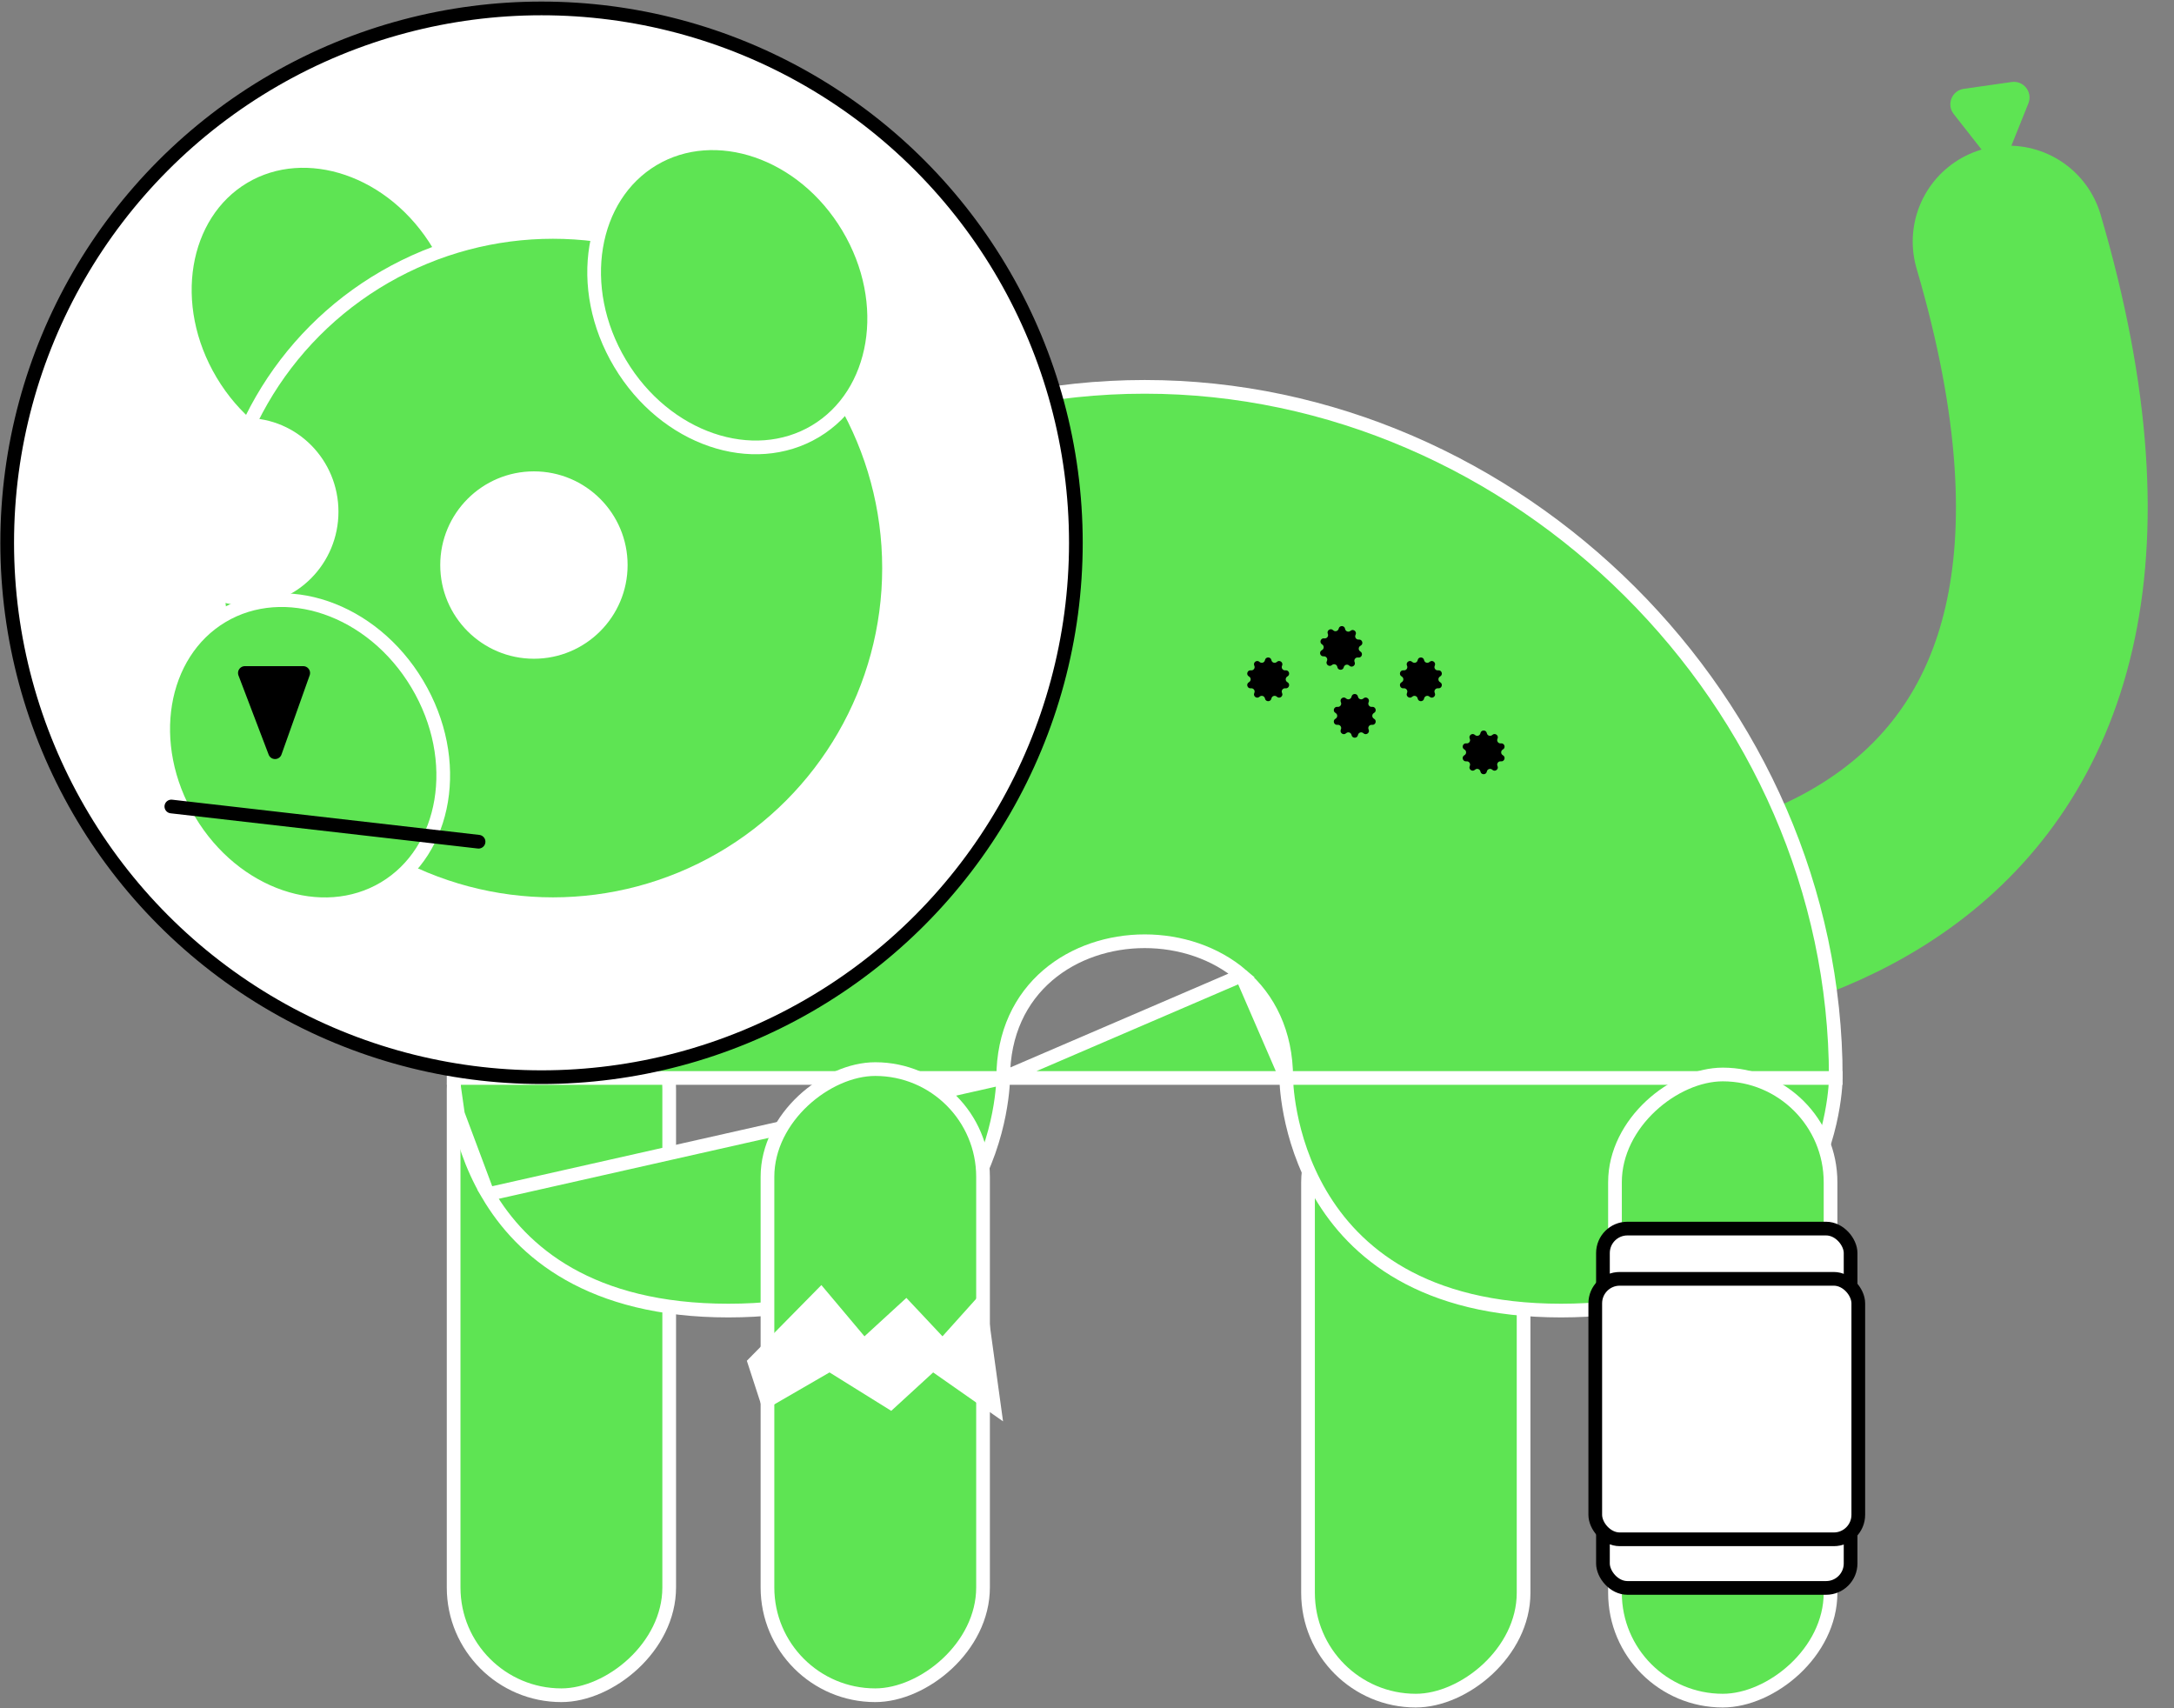 <svg width="1111" height="873" viewBox="0 0 1111 873" fill="none" xmlns="http://www.w3.org/2000/svg">
<rect x="0" y="0" width="1111" height="873" fill="#808080" stroke="none"/>
<path d="M740.768 478.471C876.521 497.921 1123.71 454.145 1026.47 123.444" stroke="#5EE453" stroke-width="98" stroke-linecap="round" stroke-linejoin="round"/>
<rect x="231.823" y="866.281" width="364.807" height="110.163" rx="55.081" transform="rotate(-90 231.823 866.281)" fill="#5EE453" stroke="white" stroke-width="7"/>
<rect x="668.45" y="869.036" width="319.966" height="110.163" rx="55.081" transform="rotate(-90 668.45 869.036)" fill="#5EE453" stroke="white" stroke-width="7"/>
<path d="M634.582 498.42C648.281 510.162 657.309 527.733 657.309 550.849L634.582 498.42ZM634.582 498.42C620.957 486.74 602.91 480.985 584.993 480.985C567.077 480.985 549.03 486.74 535.405 498.419C521.706 510.162 512.678 527.733 512.678 550.848L634.582 498.42ZM231.823 550.851C231.823 550.85 231.823 550.849 231.823 550.849C231.825 358.82 394.828 197.681 584.993 197.681C775.159 197.681 938.162 358.82 938.164 550.848L231.823 550.851ZM231.823 550.851L231.823 550.857M231.823 550.851L231.823 550.857M249.331 610.258C266.682 639.762 301.506 669.714 372.25 669.714C442.995 669.714 477.818 639.762 495.17 610.258C503.913 595.393 508.299 580.497 510.494 569.297C511.591 563.704 512.137 559.052 512.409 555.816C512.545 554.198 512.612 552.936 512.645 552.088C512.662 551.664 512.67 551.344 512.674 551.136C512.676 551.031 512.677 550.955 512.677 550.907L512.678 550.857L512.678 550.851L249.331 610.258ZM249.331 610.258C240.588 595.393 236.202 580.497 234.007 569.297M249.331 610.258L234.007 569.297M234.007 569.297C232.91 563.704 232.364 559.052 232.092 555.816M234.007 569.297L232.092 555.816M232.092 555.816C231.956 554.198 231.889 552.936 231.856 552.088M232.092 555.816L231.856 552.088M231.856 552.088C231.839 551.664 231.831 551.344 231.827 551.136M231.856 552.088L231.827 551.136M231.827 551.136C231.825 551.031 231.824 550.955 231.824 550.907M231.827 551.136L231.824 550.907M231.824 550.907L231.823 550.857M231.824 550.907L231.823 550.857M938.164 550.851L938.164 550.857L938.163 550.907L938.163 550.972C938.162 551.015 938.161 551.07 938.16 551.136C938.156 551.344 938.148 551.664 938.131 552.088C938.098 552.936 938.031 554.198 937.895 555.816C937.623 559.052 937.077 563.704 935.98 569.297C933.785 580.497 929.399 595.393 920.656 610.258C903.305 639.762 868.481 669.714 797.737 669.714C726.992 669.714 692.169 639.762 674.817 610.258C666.074 595.393 661.688 580.497 659.493 569.297C658.396 563.704 657.85 559.052 657.578 555.816C657.442 554.198 657.375 552.936 657.342 552.088C657.325 551.664 657.317 551.344 657.313 551.136C657.311 551.031 657.31 550.955 657.31 550.907L657.309 550.857L657.309 550.851L938.164 550.851Z" fill="#5EE453" stroke="white" stroke-width="7"/>
<rect x="392.206" y="866.281" width="319.966" height="110.163" rx="55.081" transform="rotate(-90 392.206 866.281)" fill="#5EE453" stroke="white" stroke-width="7"/>
<path d="M419.755 656.682L381.666 695.365L389.998 720.956L423.92 701.317L455.463 720.956L476.887 701.317L512.595 726.317L503.285 658.774L481.648 682.868L463.199 663.228L441.774 682.868L419.755 656.682Z" fill="white"/>
<rect x="825.316" y="869.036" width="319.966" height="110.163" rx="55.081" transform="rotate(-90 825.316 869.036)" fill="#5EE453" stroke="white" stroke-width="7"/>
<circle cx="276.743" cy="277.373" r="273.07" fill="white"/>
<circle cx="276.743" cy="277.373" r="273.07" fill="white"/>
<circle cx="276.743" cy="277.373" r="273.07" stroke="black" stroke-width="7"/>
<path d="M207.503 229.453C239.245 210.501 247.512 164.025 224.3 125.151C201.089 86.276 156.253 71.507 124.512 90.46C92.771 109.412 84.503 155.888 107.715 194.762C130.927 233.637 175.762 248.406 207.503 229.453Z" fill="#5EE453" stroke="white" stroke-width="7"/>
<circle cx="282.56" cy="290.283" r="171.771" fill="#5EE453" stroke="white" stroke-width="7"/>
<path d="M196.452 453.88C228.193 434.928 236.46 388.452 213.249 349.577C190.037 310.703 145.201 295.934 113.46 314.886C81.719 333.839 73.452 380.314 96.663 419.189C119.875 458.064 164.711 472.832 196.452 453.88Z" fill="#5EE453" stroke="white" stroke-width="7"/>
<path d="M416.679 220.41C448.42 201.458 456.688 154.982 433.476 116.108C410.265 77.233 365.429 62.464 333.688 81.417C301.947 100.369 293.679 146.845 316.891 185.719C340.102 224.594 384.938 239.363 416.679 220.41Z" fill="#5EE453" stroke="white" stroke-width="7"/>
<path d="M140.563 384.385L154.956 343.903H125.141L140.563 384.385Z" fill="black" stroke="black" stroke-width="7" stroke-linecap="round" stroke-linejoin="round"/>
<path d="M690.689 355.998C691.027 354.177 693.636 354.177 693.973 355.998V355.998C694.215 357.3 695.804 357.817 696.765 356.905V356.905C698.108 355.63 700.219 357.164 699.422 358.835V358.835C698.851 360.031 699.834 361.383 701.147 361.21V361.21C702.983 360.968 703.789 363.449 702.162 364.333V364.333C700.998 364.965 700.998 366.636 702.162 367.268V367.268C703.789 368.152 702.983 370.633 701.147 370.392V370.392C699.834 370.219 698.851 371.571 699.422 372.766V372.766C700.219 374.438 698.108 375.972 696.765 374.697V374.697C695.804 373.785 694.215 374.301 693.973 375.604V375.604C693.636 377.425 691.027 377.425 690.689 375.604V375.604C690.448 374.301 688.858 373.785 687.897 374.697V374.697C686.554 375.972 684.443 374.438 685.24 372.766V372.766C685.811 371.571 684.829 370.219 683.515 370.392V370.392C681.679 370.633 680.873 368.152 682.5 367.268V367.268C683.664 366.636 683.664 364.965 682.5 364.333V364.333C680.873 363.449 681.679 360.968 683.515 361.21V361.21C684.829 361.383 685.811 360.031 685.24 358.835V358.835C684.443 357.164 686.554 355.63 687.897 356.905V356.905C688.858 357.817 690.448 357.3 690.689 355.998V355.998Z" fill="black"/>
<path d="M690.151 322.363C691.537 321.136 693.594 322.741 692.74 324.384V324.384C692.129 325.559 693.064 326.944 694.382 326.816V326.816C696.226 326.638 696.946 329.146 695.289 329.973V329.973C694.104 330.565 694.047 332.235 695.188 332.906V332.906C696.784 333.846 695.893 336.298 694.067 335.993V335.993C692.76 335.775 691.732 337.092 692.261 338.307V338.307C693 340.005 690.838 341.465 689.539 340.145V340.145C688.61 339.201 687.004 339.662 686.718 340.955V340.955C686.318 342.764 683.71 342.674 683.436 340.842V340.842C683.239 339.532 681.669 338.962 680.677 339.84V339.84C679.291 341.068 677.234 339.463 678.088 337.819V337.819C678.699 336.644 677.764 335.259 676.445 335.387V335.387C674.602 335.565 673.882 333.058 675.538 332.23V332.23C676.724 331.639 676.781 329.969 675.639 329.297V329.297C674.043 328.358 674.934 325.906 676.761 326.21V326.21C678.068 326.428 679.096 325.111 678.567 323.896V323.896C677.828 322.198 679.99 320.738 681.289 322.058V322.058C682.218 323.003 683.824 322.541 684.11 321.248V321.248C684.51 319.44 687.117 319.529 687.392 321.361V321.361C687.589 322.671 689.159 323.242 690.151 322.363V322.363Z" fill="black"/>
<path d="M724.488 337.337C724.825 335.516 727.434 335.516 727.772 337.337V337.337C728.013 338.639 729.603 339.155 730.564 338.244V338.244C731.907 336.969 734.018 338.502 733.22 340.174V340.174C732.65 341.37 733.632 342.721 734.946 342.549V342.549C736.782 342.307 737.588 344.788 735.961 345.672V345.672C734.796 346.304 734.796 347.975 735.961 348.607V348.607C737.588 349.491 736.782 351.972 734.946 351.731V351.731C733.632 351.558 732.65 352.91 733.22 354.105V354.105C734.018 355.777 731.907 357.31 730.564 356.036V356.036C729.603 355.124 728.013 355.64 727.772 356.943V356.943C727.434 358.764 724.825 358.764 724.488 356.943V356.943C724.246 355.64 722.657 355.124 721.696 356.036V356.036C720.353 357.31 718.242 355.777 719.039 354.105V354.105C719.61 352.91 718.627 351.558 717.314 351.731V351.731C715.478 351.972 714.672 349.491 716.299 348.607V348.607C717.463 347.975 717.463 346.304 716.299 345.672V345.672C714.672 344.788 715.478 342.307 717.314 342.549V342.549C718.627 342.721 719.61 341.37 719.039 340.174V340.174C718.242 338.502 720.353 336.969 721.696 338.244V338.244C722.657 339.155 724.246 338.639 724.488 337.337V337.337Z" fill="black"/>
<path d="M756.554 374.659C756.892 372.838 759.501 372.838 759.838 374.659V374.659C760.08 375.961 761.669 376.478 762.63 375.566V375.566C763.973 374.291 766.084 375.825 765.287 377.496V377.496C764.717 378.692 765.699 380.044 767.012 379.871V379.871C768.848 379.629 769.654 382.111 768.027 382.994V382.994C766.863 383.626 766.863 385.297 768.027 385.93V385.93C769.654 386.813 768.848 389.295 767.012 389.053V389.053C765.699 388.88 764.717 390.232 765.287 391.428V391.428C766.084 393.099 763.973 394.633 762.63 393.358V393.358C761.669 392.446 760.08 392.963 759.838 394.265V394.265C759.501 396.086 756.892 396.086 756.554 394.265V394.265C756.313 392.963 754.724 392.446 753.763 393.358V393.358C752.419 394.633 750.309 393.099 751.106 391.428V391.428C751.676 390.232 750.694 388.88 749.38 389.053V389.053C747.544 389.295 746.738 386.813 748.366 385.93V385.93C749.53 385.297 749.53 383.626 748.366 382.994V382.994C746.738 382.111 747.544 379.629 749.38 379.871V379.871C750.694 380.044 751.676 378.692 751.106 377.496V377.496C750.309 375.825 752.419 374.291 753.763 375.566V375.566C754.724 376.478 756.313 375.961 756.554 374.659V374.659Z" fill="black"/>
<path d="M646.45 337.337C646.787 335.516 649.396 335.516 649.734 337.337V337.337C649.975 338.639 651.565 339.155 652.525 338.244V338.244C653.869 336.969 655.98 338.502 655.182 340.174V340.174C654.612 341.37 655.594 342.721 656.908 342.549V342.549C658.744 342.307 659.55 344.788 657.923 345.672V345.672C656.758 346.304 656.758 347.975 657.923 348.607V348.607C659.55 349.491 658.744 351.972 656.908 351.731V351.731C655.594 351.558 654.612 352.91 655.182 354.105V354.105C655.98 355.777 653.869 357.31 652.525 356.036V356.036C651.565 355.124 649.975 355.64 649.734 356.943V356.943C649.396 358.764 646.787 358.764 646.45 356.943V356.943C646.208 355.64 644.619 355.124 643.658 356.036V356.036C642.315 357.31 640.204 355.777 641.001 354.105V354.105C641.571 352.91 640.589 351.558 639.276 351.731V351.731C637.44 351.972 636.634 349.491 638.261 348.607V348.607C639.425 347.975 639.425 346.304 638.261 345.672V345.672C636.634 344.788 637.44 342.307 639.276 342.549V342.549C640.589 342.721 641.571 341.37 641.001 340.174V340.174C640.204 338.502 642.315 336.969 643.658 338.244V338.244C644.619 339.155 646.208 338.639 646.45 337.337V337.337Z" fill="black"/>
<path d="M244.565 430.123L87.565 412.123" stroke="black" stroke-width="7" stroke-linecap="round"/>
<path d="M1027.38 75.736C1025.08 81.451 1017.46 82.536 1013.66 77.69L998.409 58.248C994.609 53.402 997.479 46.259 1003.58 45.391L1028.04 41.906C1034.13 41.038 1038.89 47.095 1036.59 52.809L1027.38 75.736Z" fill="#5EE453"/>
<rect x="819.172" y="627.817" width="126.555" height="41.898" rx="12.5" fill="white" stroke="black" stroke-width="7"/>
<rect x="819.172" y="769.54" width="126.555" height="41.898" rx="12.5" fill="white" stroke="black" stroke-width="7"/>
<rect x="815.243" y="653.497" width="134.414" height="133.1" rx="12.5" fill="white" stroke="black" stroke-width="7"/>
<circle cx="47.875" cy="47.875" r="44.375" transform="matrix(-1 0 0 1 320.729 240.871)" fill="white" stroke="white" stroke-width="7"/>
<ellipse cx="47.149" cy="47.875" rx="47.149" ry="47.875" transform="matrix(-1 0 0 1 172.963 213.619)" fill="white"/>
</svg>
